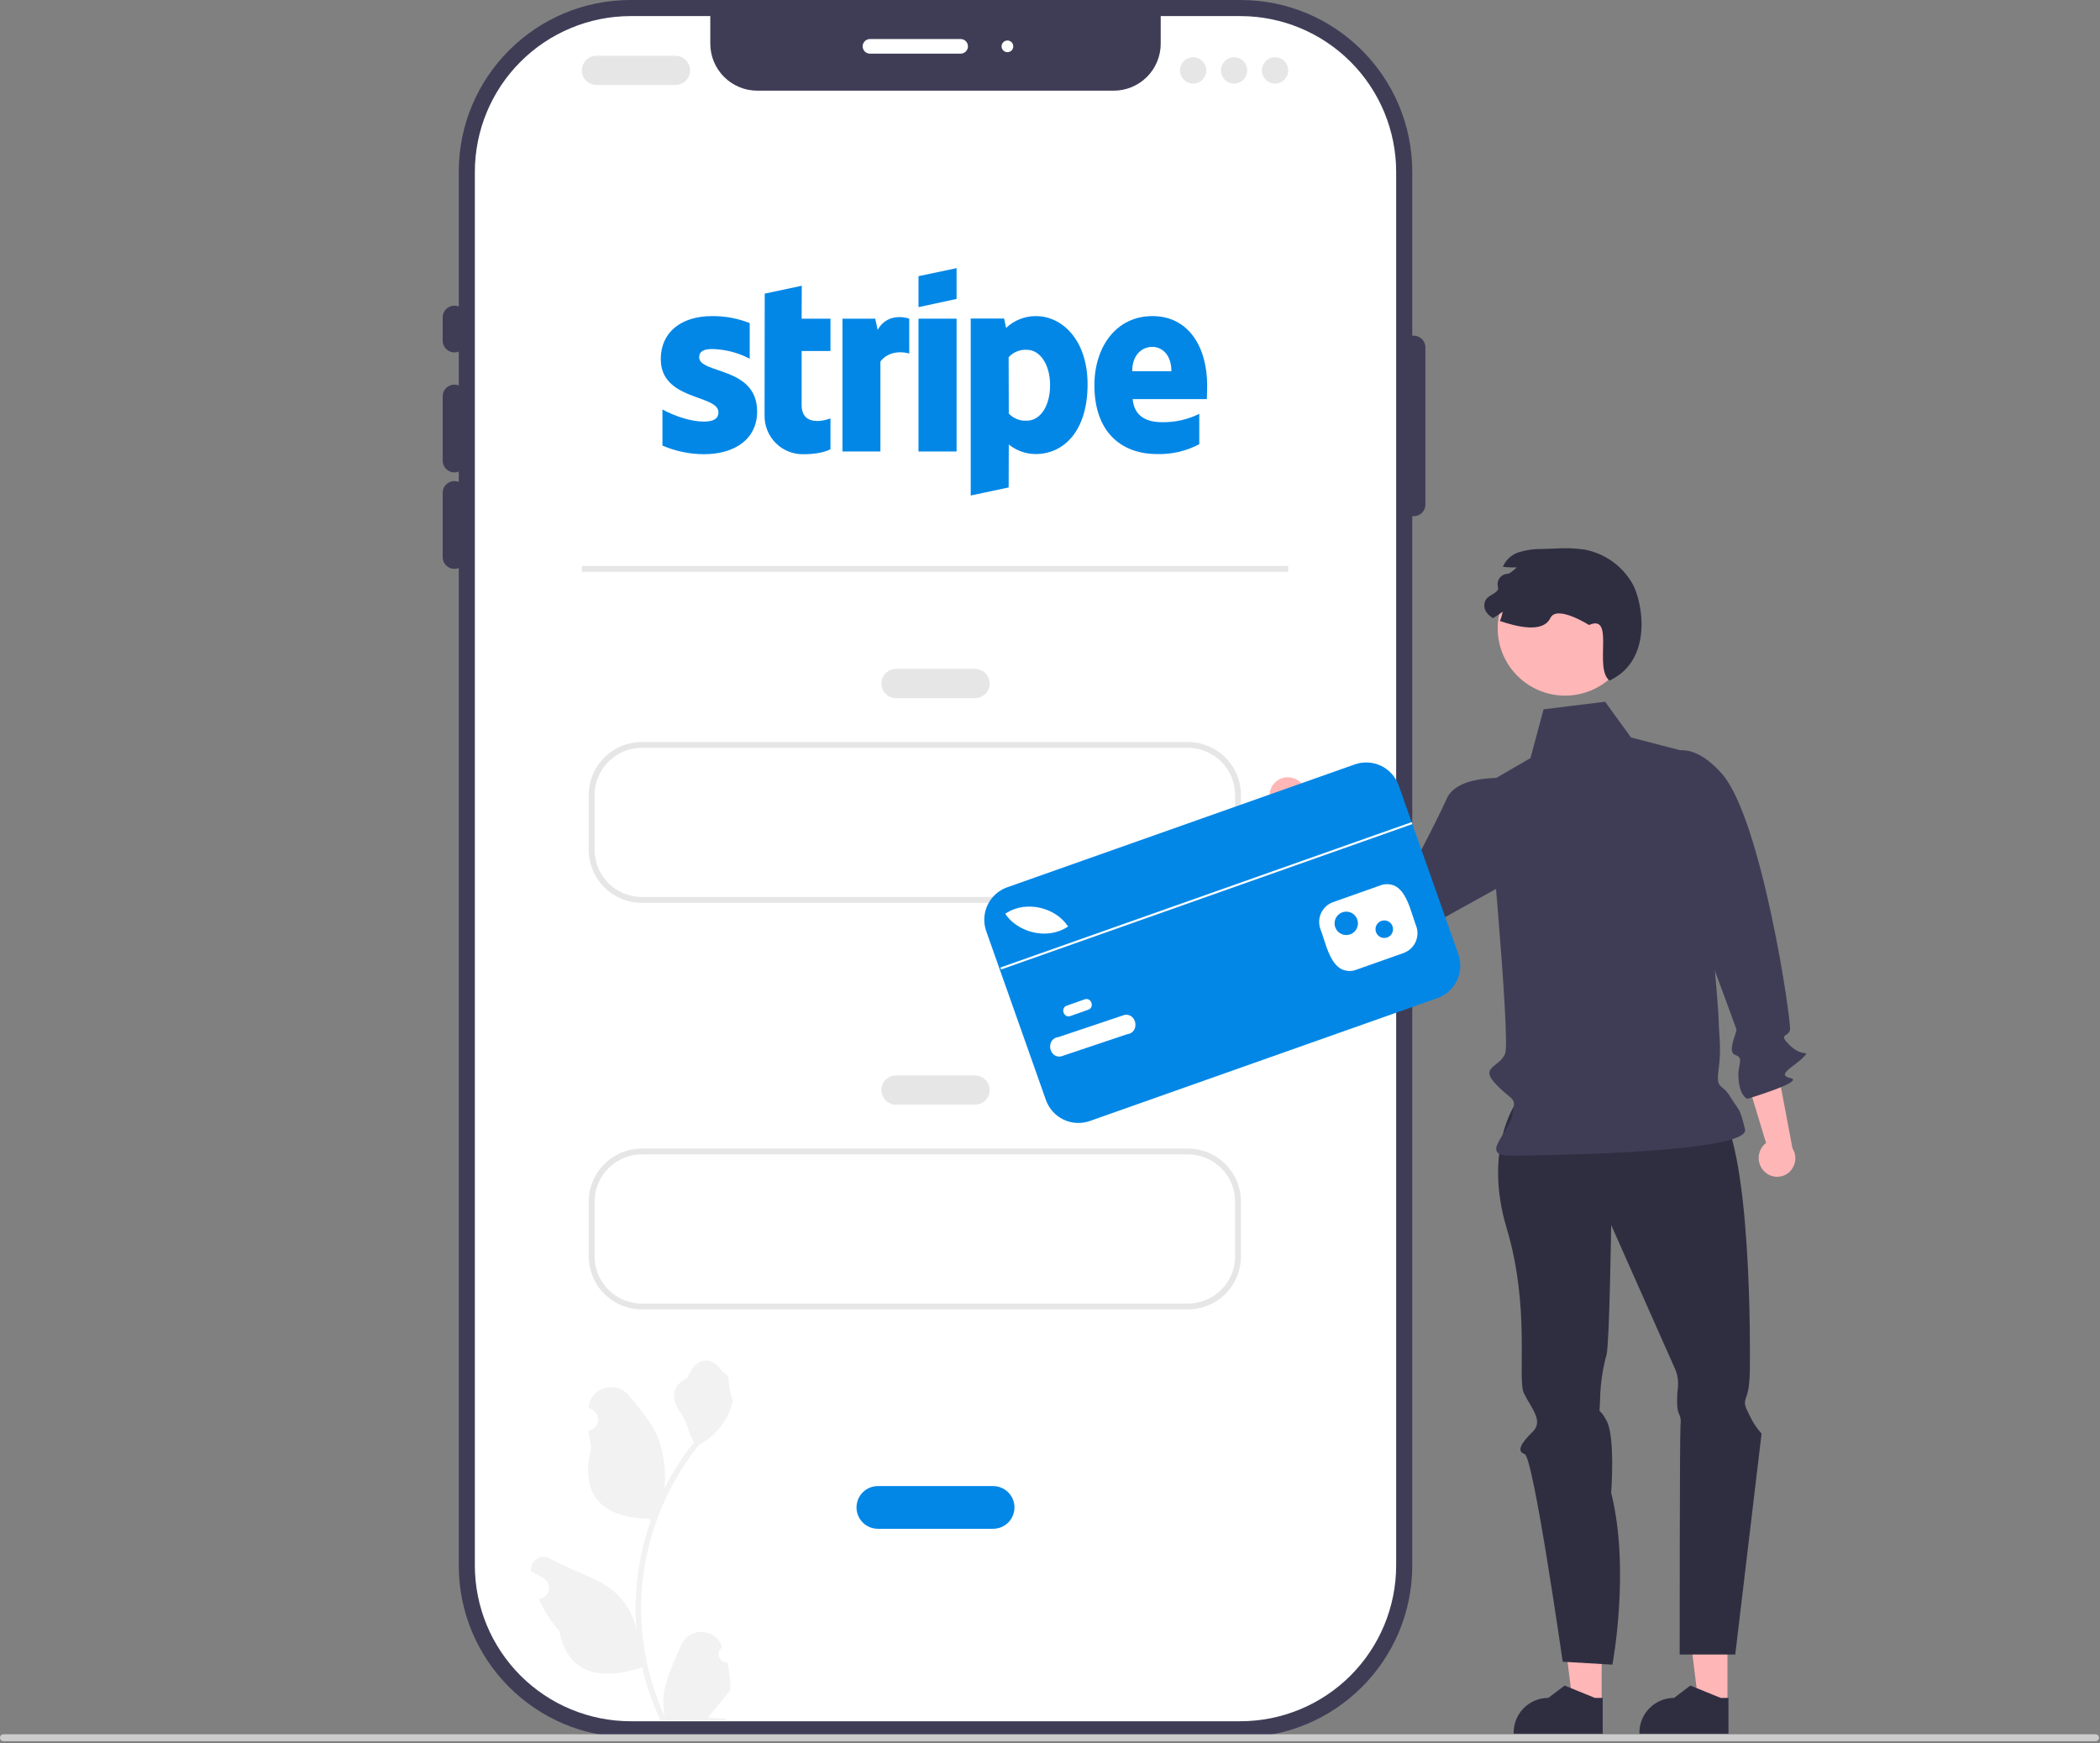 <svg width="718" height="596" viewBox="0 0 718 596" fill="none" xmlns="http://www.w3.org/2000/svg">
<rect x="0" y="0" width="718" height="596" fill="#808080" stroke="none"/>
<g clip-path="url(#clip0_5_664)">
<path d="M424.126 0H215.583C183.148 0 156.855 26.294 156.855 58.728V535.272C156.855 567.706 183.148 594 215.583 594H424.126C456.561 594 482.855 567.706 482.855 535.272V58.728C482.855 26.294 456.561 0 424.126 0Z" fill="#3F3D56"/>
<path d="M477.355 58.732V535.272C477.339 549.385 471.725 562.915 461.746 572.894C451.767 582.873 438.238 588.486 424.125 588.502H215.585C201.473 588.486 187.943 582.873 177.964 572.894C167.985 562.915 162.372 549.385 162.355 535.272V58.732C162.372 44.62 167.985 31.09 177.964 21.111C187.943 11.132 201.473 5.519 215.585 5.502H242.855V14.922C242.855 19.187 244.55 23.277 247.565 26.292C250.581 29.308 254.671 31.002 258.935 31.002H380.775C385.04 31.002 389.13 29.308 392.145 26.292C395.161 23.277 396.855 19.187 396.855 14.922V5.502H424.125C438.238 5.519 451.767 11.132 461.746 21.111C471.725 31.09 477.339 44.62 477.355 58.732Z" fill="white"/>
<path d="M155.355 120.5C154.294 120.499 153.278 120.077 152.528 119.327C151.778 118.577 151.356 117.56 151.355 116.5V108.5C151.355 107.439 151.776 106.422 152.526 105.672C153.276 104.921 154.294 104.5 155.355 104.5C156.416 104.5 157.433 104.921 158.183 105.672C158.933 106.422 159.355 107.439 159.355 108.5V116.5C159.354 117.56 158.932 118.577 158.182 119.327C157.432 120.077 156.415 120.499 155.355 120.5Z" fill="#3F3D56"/>
<path d="M155.355 161.521C154.294 161.52 153.278 161.098 152.528 160.349C151.778 159.599 151.356 158.582 151.355 157.521V135.5C151.355 134.439 151.776 133.422 152.526 132.672C153.276 131.921 154.294 131.5 155.355 131.5C156.416 131.5 157.433 131.921 158.183 132.672C158.933 133.422 159.355 134.439 159.355 135.5V157.521C159.354 158.582 158.932 159.599 158.182 160.349C157.432 161.098 156.415 161.52 155.355 161.521Z" fill="#3F3D56"/>
<path d="M155.355 194.5C154.294 194.499 153.278 194.077 152.528 193.327C151.778 192.577 151.356 191.56 151.355 190.5V168.479C151.355 167.418 151.776 166.4 152.526 165.65C153.276 164.9 154.294 164.479 155.355 164.479C156.416 164.479 157.433 164.9 158.183 165.65C158.933 166.4 159.355 167.418 159.355 168.479V190.5C159.354 191.56 158.932 192.577 158.182 193.327C157.432 194.077 156.415 194.499 155.355 194.5Z" fill="#3F3D56"/>
<path d="M483.355 176.5C482.294 176.499 481.278 176.077 480.528 175.327C479.778 174.577 479.356 173.56 479.355 172.5V118.767C479.355 117.706 479.776 116.688 480.526 115.938C481.276 115.188 482.294 114.767 483.355 114.767C484.416 114.767 485.433 115.188 486.183 115.938C486.933 116.688 487.355 117.706 487.355 118.767V172.5C487.354 173.56 486.932 174.577 486.182 175.327C485.432 176.077 484.415 176.499 483.355 176.5Z" fill="#3F3D56"/>
<path d="M328.447 18.346H297.447C296.784 18.346 296.148 18.082 295.68 17.614C295.211 17.145 294.947 16.509 294.947 15.846C294.947 15.183 295.211 14.547 295.68 14.078C296.148 13.609 296.784 13.346 297.447 13.346H328.447C329.11 13.346 329.746 13.609 330.215 14.078C330.684 14.547 330.947 15.183 330.947 15.846C330.947 16.509 330.684 17.145 330.215 17.614C329.746 18.082 329.11 18.346 328.447 18.346Z" fill="white"/>
<path d="M344.447 17.846C345.552 17.846 346.447 16.95 346.447 15.846C346.447 14.741 345.552 13.846 344.447 13.846C343.343 13.846 342.447 14.741 342.447 15.846C342.447 16.95 343.343 17.846 344.447 17.846Z" fill="white"/>
<path d="M230.941 29.073H203.941C202.615 29.073 201.343 28.546 200.405 27.608C199.467 26.671 198.941 25.399 198.941 24.073C198.941 22.747 199.467 21.475 200.405 20.538C201.343 19.6 202.615 19.073 203.941 19.073H230.941C232.267 19.073 233.539 19.6 234.476 20.538C235.414 21.475 235.941 22.747 235.941 24.073C235.941 25.399 235.414 26.671 234.476 27.608C233.539 28.546 232.267 29.073 230.941 29.073Z" fill="#E6E6E6"/>
<path d="M333.355 238.695H306.355C305.029 238.695 303.757 238.168 302.82 237.231C301.882 236.293 301.355 235.021 301.355 233.695C301.355 232.369 301.882 231.097 302.82 230.16C303.757 229.222 305.029 228.695 306.355 228.695H333.355C334.681 228.695 335.953 229.222 336.891 230.16C337.828 231.097 338.355 232.369 338.355 233.695C338.355 235.021 337.828 236.293 336.891 237.231C335.953 238.168 334.681 238.695 333.355 238.695Z" fill="#E6E6E6"/>
<path d="M407.941 28.573C410.426 28.573 412.441 26.558 412.441 24.073C412.441 21.588 410.426 19.573 407.941 19.573C405.455 19.573 403.441 21.588 403.441 24.073C403.441 26.558 405.455 28.573 407.941 28.573Z" fill="#E6E6E6"/>
<path d="M421.941 28.573C424.426 28.573 426.441 26.558 426.441 24.073C426.441 21.588 424.426 19.573 421.941 19.573C419.455 19.573 417.441 21.588 417.441 24.073C417.441 26.558 419.455 28.573 421.941 28.573Z" fill="#E6E6E6"/>
<path d="M435.941 28.573C438.426 28.573 440.441 26.558 440.441 24.073C440.441 21.588 438.426 19.573 435.941 19.573C433.455 19.573 431.441 21.588 431.441 24.073C431.441 26.558 433.455 28.573 435.941 28.573Z" fill="#E6E6E6"/>
<path d="M406.158 308.695H219.425C214.617 308.69 210.008 306.777 206.609 303.378C203.209 299.978 201.297 295.369 201.291 290.561V271.829C201.297 267.021 203.209 262.412 206.609 259.012C210.008 255.613 214.617 253.7 219.425 253.695H406.158C410.965 253.7 415.575 255.613 418.974 259.012C422.374 262.412 424.286 267.021 424.291 271.829V290.561C424.286 295.369 422.374 299.978 418.974 303.378C415.575 306.777 410.965 308.69 406.158 308.695ZM219.425 255.695C215.148 255.7 211.047 257.401 208.022 260.426C204.998 263.451 203.296 267.551 203.291 271.829V290.561C203.296 294.839 204.998 298.94 208.022 301.964C211.047 304.989 215.148 306.69 219.425 306.695H406.158C410.435 306.69 414.536 304.989 417.561 301.964C420.585 298.94 422.287 294.839 422.291 290.561V271.829C422.287 267.551 420.585 263.451 417.561 260.426C414.536 257.401 410.435 255.7 406.158 255.695H219.425Z" fill="#E6E6E6"/>
<path d="M333.355 377.695H306.355C305.029 377.695 303.757 377.168 302.82 376.231C301.882 375.293 301.355 374.021 301.355 372.695C301.355 371.369 301.882 370.097 302.82 369.16C303.757 368.222 305.029 367.695 306.355 367.695H333.355C334.681 367.695 335.953 368.222 336.891 369.16C337.828 370.097 338.355 371.369 338.355 372.695C338.355 374.021 337.828 375.293 336.891 376.231C335.953 377.168 334.681 377.695 333.355 377.695Z" fill="#E6E6E6"/>
<path d="M339.558 522.695H300.153C299.194 522.696 298.244 522.508 297.357 522.142C296.471 521.776 295.666 521.239 294.987 520.561C294.309 519.883 293.77 519.078 293.403 518.192C293.036 517.306 292.847 516.357 292.847 515.398C292.847 514.439 293.036 513.489 293.403 512.603C293.77 511.717 294.309 510.913 294.987 510.235C295.666 509.557 296.471 509.02 297.357 508.654C298.244 508.287 299.194 508.099 300.153 508.1H339.558C341.493 508.1 343.349 508.869 344.718 510.238C346.086 511.606 346.855 513.462 346.855 515.398C346.855 517.333 346.086 519.189 344.718 520.558C343.349 521.926 341.493 522.695 339.558 522.695Z" fill="#0287E7"/>
<path d="M406.158 447.695H219.425C214.617 447.69 210.008 445.777 206.609 442.378C203.209 438.978 201.297 434.369 201.291 429.561V410.829C201.297 406.021 203.209 401.412 206.609 398.012C210.008 394.613 214.617 392.7 219.425 392.695H406.158C410.965 392.7 415.575 394.613 418.974 398.012C422.374 401.412 424.286 406.021 424.291 410.829V429.561C424.286 434.369 422.374 438.978 418.974 442.378C415.575 445.777 410.965 447.69 406.158 447.695ZM219.425 394.695C215.148 394.7 211.047 396.401 208.022 399.426C204.998 402.451 203.296 406.551 203.291 410.829V429.561C203.296 433.839 204.998 437.94 208.022 440.964C211.047 443.989 215.148 445.69 219.425 445.695H406.158C410.435 445.69 414.536 443.989 417.561 440.964C420.585 437.94 422.287 433.839 422.291 429.561V410.829C422.287 406.551 420.585 402.451 417.561 399.426C414.536 396.401 410.435 394.7 406.158 394.695H219.425Z" fill="#E6E6E6"/>
<path d="M440.44 193.5H198.94V195.5H440.44V193.5Z" fill="#E6E6E6"/>
<path d="M434.16 272.865C434.395 274.537 435.273 276.051 436.607 277.085C437.941 278.119 439.625 278.592 441.303 278.403C441.643 278.359 441.979 278.288 442.308 278.188L455.743 296.37L467.367 292.799L446.27 269.882C445.753 268.552 444.81 267.43 443.589 266.692C442.367 265.954 440.936 265.641 439.518 265.802C438.712 265.901 437.933 266.159 437.227 266.559C436.52 266.959 435.899 267.495 435.399 268.135C434.9 268.775 434.531 269.508 434.314 270.29C434.098 271.073 434.037 271.891 434.137 272.697C434.144 272.753 434.152 272.809 434.16 272.865Z" fill="#FFB6B6"/>
<path d="M603.221 400.518C602.021 399.331 601.332 397.722 601.3 396.034C601.267 394.347 601.895 392.713 603.049 391.481C603.287 391.234 603.546 391.008 603.822 390.803L597.27 369.166L607.08 361.979L612.85 392.59C613.607 393.799 613.944 395.225 613.805 396.646C613.667 398.066 613.063 399.401 612.086 400.442C611.525 401.029 610.854 401.499 610.11 401.827C609.367 402.154 608.567 402.332 607.755 402.35C606.943 402.368 606.135 402.226 605.378 401.932C604.621 401.638 603.929 401.198 603.343 400.637C603.302 400.598 603.261 400.558 603.221 400.518Z" fill="#FFB6B6"/>
<path d="M547.623 582.429L537.722 582.428L533.012 544.238L547.625 544.239L547.623 582.429Z" fill="#FFB6B6"/>
<path d="M547.971 592.758L517.524 592.757V592.372C517.525 589.229 518.773 586.215 520.996 583.992C523.218 581.77 526.232 580.521 529.375 580.521H529.376L534.937 576.302L545.314 580.522L547.972 580.522L547.971 592.758Z" fill="#2F2E41"/>
<path d="M590.623 582.429L580.722 582.428L576.012 544.238L590.625 544.239L590.623 582.429Z" fill="#FFB6B6"/>
<path d="M590.971 592.758L560.524 592.757V592.372C560.525 589.229 561.773 586.215 563.996 583.992C566.218 581.77 569.232 580.521 572.375 580.521H572.376L577.937 576.302L588.314 580.522L590.972 580.522L590.971 592.758Z" fill="#2F2E41"/>
<path d="M518.291 377.153C518.291 377.153 507.021 392.864 515.156 420.009C523.291 447.153 518.724 471.421 521.008 476.287C523.291 481.153 527.888 485.774 524.09 489.464C520.291 493.153 518.291 496.153 521.291 497.153C524.291 498.153 534.291 568.153 534.291 568.153L551.291 569.153C551.291 569.153 557.45 536.636 550.871 510.394C550.871 510.394 552.315 491.344 549.303 485.749C546.291 480.153 546.882 485.2 547.087 478.176C547.2 473.097 547.94 468.051 549.291 463.153C550.291 459.153 550.871 418.838 550.871 418.838L572.971 468.636C573.635 470.479 573.884 472.446 573.701 474.397C573.291 477.153 573.288 481.271 573.79 482.712C574.291 484.153 574.85 484.456 574.571 487.304C574.291 490.153 574.291 565.695 574.291 565.695H593.291L602.291 490.153C600.672 488.359 599.325 486.337 598.291 484.153C596.291 480.153 596.214 479.932 597.252 477.043C598.291 474.153 598.291 468.523 598.291 466.838C598.291 465.153 599.33 388.656 586.311 377.404C573.291 366.153 518.291 377.153 518.291 377.153Z" fill="#2F2E41"/>
<path d="M576.638 257.067L557.657 252.149L548.797 239.929L527.756 242.516L523.277 259.184L508.297 267.879C508.297 267.879 516.577 355.45 514.607 360.259C512.638 365.067 505.577 364.67 511.607 370.869C517.638 377.067 518.437 374.571 517.037 381.319C515.638 388.067 505.437 395.209 517.037 395.138C528.638 395.067 598.638 394.067 596.638 386.067C594.638 378.067 594.669 380.099 591.654 375.083C588.638 370.067 586.608 372.87 587.623 365.469C588.638 358.067 587.638 353.067 587.638 349.067C587.638 345.067 584.287 308.719 584.287 308.719L576.638 257.067Z" fill="#3F3D56"/>
<path d="M517.417 266.199C517.417 266.199 498.638 264.067 494.638 273.067C490.638 282.067 480.557 300.808 480.557 300.808C480.557 300.808 472.698 292.586 471.937 288.859C471.291 285.695 470.937 290.98 465.657 285.259C463.291 282.695 465.291 282.695 462.291 281.695L456.291 279.695L446.291 288.695C446.291 288.695 446.096 299.569 451.291 299.695C456.487 299.821 449.291 297.695 456.291 304.695C459.906 308.309 456.591 307.711 462.614 311.389C468.638 315.067 467.958 315.052 469.798 317.06C471.638 319.067 481.512 320.529 481.512 320.529L525.732 296.059L517.417 266.199Z" fill="#3F3D56"/>
<path d="M566.769 260.851C566.769 260.851 574.822 249.052 588.586 264.381C602.349 279.709 612.641 349.685 611.995 352.197C611.349 354.709 607.72 353.268 612.035 357.489C616.349 361.709 619.349 358.709 616.349 361.709C613.349 364.709 607.088 367.532 612.219 368.621C617.349 369.709 597.391 375.7 597.391 375.7C597.391 375.7 594.483 374.638 594.36 367.631C594.291 363.695 596.291 361.695 593.291 360.695C590.291 359.695 593.98 353.017 593.665 351.863C593.349 350.709 574.349 299.709 574.349 299.709L566.769 260.851Z" fill="#3F3D56"/>
<path d="M535.118 237.837C547.851 237.837 558.174 227.515 558.174 214.782C558.174 202.048 547.851 191.726 535.118 191.726C522.385 191.726 512.062 202.048 512.062 214.782C512.062 227.515 522.385 237.837 535.118 237.837Z" fill="#FFB6B6"/>
<path d="M550.291 232.695C544.841 228.435 552.291 209.695 543.291 213.695C543.291 213.695 532.291 206.695 530.081 211.295C527.522 216.621 518.421 214.205 512.831 212.325C513.271 211.304 513.583 210.232 513.761 209.135C512.729 209.948 511.636 210.68 510.491 211.325C509.724 210.915 509.044 210.358 508.491 209.685C507.946 209.061 507.605 208.284 507.514 207.46C507.423 206.636 507.586 205.804 507.981 205.075C508.911 203.645 510.831 203.205 511.961 201.935C512.092 201.756 512.177 201.549 512.21 201.33C512.243 201.111 512.222 200.888 512.149 200.679C512.014 200.168 511.994 199.633 512.09 199.114C512.185 198.594 512.394 198.102 512.701 197.672C513.009 197.242 513.407 196.886 513.868 196.627C514.329 196.369 514.842 196.216 515.369 196.178C515.581 196.185 515.791 196.139 515.981 196.045C516.93 195.464 517.806 194.773 518.591 193.985C517.277 194.048 515.96 194.012 514.651 193.875C514.381 193.845 514.111 193.815 513.841 193.775C514.341 192.602 515.089 191.55 516.033 190.692C516.977 189.834 518.096 189.191 519.311 188.805C521.878 188.029 524.55 187.655 527.231 187.695C528.781 187.645 530.331 187.595 531.871 187.545C535.138 187.313 538.419 187.427 541.661 187.885C545.125 188.517 548.406 189.906 551.27 191.952C554.134 193.999 556.512 196.653 558.231 199.725C561.621 205.875 565.291 225.695 550.291 232.695Z" fill="#2F2E41"/>
<path d="M491.458 341.259L372.608 383.28C369.67 384.315 366.44 384.142 363.629 382.799C360.818 381.457 358.654 379.054 357.612 376.118L337.195 318.371C336.16 315.433 336.333 312.204 337.675 309.392C339.018 306.581 341.421 304.417 344.357 303.375L463.207 261.355C466.145 260.319 469.375 260.492 472.186 261.835C474.997 263.177 477.161 265.58 478.203 268.517L498.62 326.263C499.655 329.201 499.482 332.43 498.14 335.242C496.797 338.053 494.394 340.217 491.458 341.259Z" fill="#0287E7"/>
<path d="M365.191 316.782C357.313 321.966 347.217 318.065 343.686 312.383L344.249 312.063C350.955 307.882 360.915 310.211 365.191 316.782Z" fill="white"/>
<path d="M463.913 331.49C463.093 331.831 462.211 331.998 461.323 331.982C460.435 331.966 459.56 331.767 458.752 331.397C455.37 329.716 453.783 324.733 452.508 320.729C452.137 319.565 451.786 318.464 451.43 317.565L451.424 317.551C450.804 315.768 450.912 313.811 451.725 312.106C452.539 310.401 453.992 309.086 455.77 308.447L471.756 302.795C472.575 302.455 473.456 302.287 474.343 302.303C475.23 302.319 476.105 302.518 476.911 302.887C480.293 304.566 481.881 309.547 483.157 313.549C483.53 314.716 483.881 315.819 484.239 316.72C484.864 318.505 484.757 320.465 483.944 322.173C483.131 323.881 481.676 325.198 479.896 325.839L463.913 331.49Z" fill="white"/>
<path d="M365.954 347.392C365.669 347.505 365.358 347.538 365.056 347.488C364.753 347.438 364.47 347.306 364.237 347.107C363.964 346.868 363.757 346.563 363.636 346.221C363.515 345.88 363.484 345.512 363.546 345.155C363.604 344.847 363.746 344.562 363.956 344.33C364.166 344.098 364.436 343.929 364.736 343.841L370.82 341.69C371.109 341.571 371.425 341.533 371.734 341.582C372.043 341.63 372.332 341.763 372.57 341.966C372.843 342.204 373.05 342.509 373.171 342.851C373.292 343.193 373.322 343.56 373.26 343.918C373.201 344.224 373.059 344.509 372.849 344.741C372.639 344.972 372.37 345.141 372.07 345.229L365.986 347.381L365.954 347.392Z" fill="white"/>
<path d="M362.722 361.197C362.188 361.297 361.637 361.248 361.128 361.058C360.619 360.868 360.172 360.543 359.833 360.118C359.44 359.61 359.183 359.009 359.089 358.373C358.995 357.737 359.066 357.088 359.296 356.487C359.501 355.972 359.844 355.524 360.288 355.192C360.732 354.86 361.26 354.658 361.812 354.607L384.474 347.002C385.017 346.892 385.58 346.934 386.101 347.124C386.621 347.313 387.079 347.643 387.424 348.076C387.818 348.584 388.074 349.185 388.168 349.821C388.262 350.457 388.19 351.106 387.961 351.706C387.754 352.22 387.41 352.666 386.966 352.998C386.522 353.329 385.996 353.531 385.445 353.583L362.782 361.188L362.722 361.197Z" fill="white"/>
<path d="M482.649 281.087L342.043 330.799L342.281 331.471L482.886 281.758L482.649 281.087Z" fill="white"/>
<path d="M460.291 319.695C462.501 319.695 464.291 317.904 464.291 315.695C464.291 313.486 462.501 311.695 460.291 311.695C458.082 311.695 456.291 313.486 456.291 315.695C456.291 317.904 458.082 319.695 460.291 319.695Z" fill="#0287E7"/>
<path d="M473.291 320.695C474.948 320.695 476.291 319.352 476.291 317.695C476.291 316.038 474.948 314.695 473.291 314.695C471.635 314.695 470.291 316.038 470.291 317.695C470.291 319.352 471.635 320.695 473.291 320.695Z" fill="#0287E7"/>
<path fill-rule="evenodd" clip-rule="evenodd" d="M258.871 140.665C258.871 149.955 251.451 155.295 240.651 155.295C235.781 155.279 230.963 154.276 226.491 152.345V139.995C230.851 142.375 236.351 144.145 240.651 144.145C243.561 144.145 245.641 143.365 245.641 140.975C245.641 134.805 225.921 137.085 225.921 122.765C225.921 113.575 232.921 108.075 243.461 108.075C247.865 108.033 252.236 108.845 256.331 110.465V122.655C252.357 120.565 247.951 119.428 243.461 119.335C240.711 119.335 239.051 120.115 239.051 122.135C239.051 127.955 258.821 125.205 258.871 140.665Z" fill="#0287E7"/>
<path fill-rule="evenodd" clip-rule="evenodd" d="M274.081 108.955H283.941V120.015H274.081V138.435C274.081 146.115 282.281 143.725 283.941 143.055V153.585C282.221 154.525 279.111 155.295 274.851 155.295C273.081 155.351 271.317 155.045 269.669 154.396C268.02 153.747 266.521 152.769 265.263 151.522C264.005 150.274 263.015 148.783 262.353 147.14C261.691 145.497 261.37 143.736 261.411 141.965L261.461 100.395L274.131 97.695L274.081 108.955Z" fill="#0287E7"/>
<path fill-rule="evenodd" clip-rule="evenodd" d="M310.872 108.955V120.895C309.261 120.325 304.072 119.595 301.011 123.595V154.365H288.041V108.955H299.251L300.081 112.795C303.141 107.195 309.211 108.335 310.872 108.955Z" fill="#0287E7"/>
<path fill-rule="evenodd" clip-rule="evenodd" d="M314.041 94.425L327.061 91.675V102.205L314.041 105.015V94.425Z" fill="#0287E7"/>
<path d="M327.061 108.955H314.041V154.365H327.061V108.955Z" fill="#0287E7"/>
<path fill-rule="evenodd" clip-rule="evenodd" d="M354.151 108.075C350.366 108.063 346.722 109.514 343.981 112.125L343.311 108.905H331.891V169.415L344.862 166.665L344.911 151.975C347.51 154.085 350.754 155.239 354.102 155.245C363.391 155.245 371.852 147.775 371.852 131.325C371.801 116.275 363.231 108.075 354.151 108.075ZM351.041 143.835C349.903 143.902 348.764 143.719 347.705 143.297C346.646 142.875 345.692 142.226 344.911 141.395L344.862 122.135C345.637 121.277 346.594 120.604 347.664 120.165C348.733 119.725 349.887 119.53 351.041 119.595C355.761 119.595 359.031 124.885 359.031 131.685C359.031 138.645 355.811 143.835 351.041 143.835L351.041 143.835Z" fill="#0287E7"/>
<path fill-rule="evenodd" clip-rule="evenodd" d="M412.741 131.845C412.741 118.555 406.311 108.075 394.011 108.075C381.661 108.075 374.181 118.555 374.181 131.735C374.181 147.355 383.011 155.245 395.671 155.245C400.672 155.383 405.623 154.222 410.041 151.875V141.495C406.093 143.447 401.735 144.424 397.331 144.345C392.301 144.345 387.831 142.585 387.261 136.465H412.641C412.641 135.785 412.741 133.085 412.741 131.845ZM387.112 126.915C387.112 121.045 390.691 118.605 393.961 118.605C397.122 118.605 400.501 121.045 400.501 126.915H387.112Z" fill="#0287E7"/>
<path d="M1.67111e-05 594.139C-0 594.296 0.03 594.451 0.09 594.595C0.149 594.74 0.237 594.871 0.348 594.982C0.458 595.092 0.59 595.18 0.734 595.24C0.879 595.299 1.034 595.33 1.19 595.329H716.48C716.796 595.329 717.098 595.204 717.322 594.981C717.545 594.757 717.67 594.455 717.67 594.139C717.67 593.824 717.545 593.521 717.322 593.298C717.098 593.075 716.796 592.949 716.48 592.949H1.19C1.034 592.949 0.879 592.979 0.734 593.039C0.59 593.099 0.458 593.186 0.348 593.297C0.237 593.407 0.149 593.539 0.09 593.683C0.03 593.828 -0 593.983 1.67111e-05 594.139Z" fill="#CCCCCC"/>
<path d="M248.654 568.353C248.079 568.379 247.51 568.228 247.024 567.92C246.537 567.613 246.157 567.163 245.935 566.631C245.713 566.1 245.66 565.514 245.782 564.951C245.905 564.389 246.197 563.878 246.62 563.487L246.812 562.722C246.787 562.661 246.761 562.6 246.736 562.539C246.156 561.17 245.186 560.004 243.946 559.185C242.705 558.367 241.251 557.933 239.765 557.939C238.279 557.944 236.828 558.389 235.594 559.216C234.36 560.044 233.398 561.218 232.829 562.59C230.554 568.068 227.659 573.556 226.946 579.348C226.632 581.908 226.764 584.504 227.337 587.019C221.995 575.365 219.221 562.699 219.203 549.88C219.202 546.663 219.381 543.449 219.738 540.252C220.034 537.631 220.444 535.029 220.969 532.445C223.832 518.427 229.98 505.288 238.907 494.108C243.228 491.75 246.722 488.125 248.919 483.72C249.715 482.137 250.277 480.447 250.589 478.702C250.101 478.766 248.751 471.343 249.119 470.888C248.439 469.857 247.224 469.345 246.482 468.339C242.792 463.337 237.709 464.21 235.056 471.008C229.387 473.869 229.332 478.614 232.81 483.177C235.023 486.08 235.327 490.009 237.269 493.117C237.069 493.373 236.862 493.62 236.662 493.876C233.01 498.571 229.828 503.613 227.16 508.93C227.808 502.974 227.034 496.949 224.9 491.351C222.737 486.134 218.684 481.74 215.114 477.23C210.826 471.812 202.034 474.176 201.278 481.044C201.271 481.11 201.264 481.177 201.257 481.243C201.787 481.543 202.306 481.86 202.814 482.196C203.452 482.622 203.946 483.231 204.232 483.943C204.518 484.655 204.582 485.437 204.416 486.186C204.25 486.935 203.862 487.617 203.302 488.141C202.742 488.666 202.037 489.009 201.279 489.126L201.201 489.138C201.39 491.049 201.724 492.943 202.2 494.803C197.62 512.513 207.507 518.963 221.624 519.253C221.936 519.413 222.239 519.573 222.551 519.725C219.87 527.321 218.189 535.234 217.549 543.264C217.187 548.001 217.208 552.76 217.613 557.495L217.589 557.327C216.566 552.063 213.758 547.313 209.639 543.879C203.52 538.853 194.877 537.002 188.276 532.963C187.575 532.512 186.759 532.272 185.925 532.27C185.092 532.268 184.275 532.504 183.571 532.951C182.868 533.398 182.306 534.037 181.954 534.792C181.601 535.548 181.472 536.388 181.582 537.215C181.591 537.273 181.6 537.332 181.609 537.391C182.593 537.792 183.551 538.253 184.477 538.773C185.008 539.072 185.527 539.39 186.034 539.726C186.672 540.152 187.167 540.761 187.453 541.473C187.739 542.185 187.803 542.967 187.637 543.716C187.471 544.465 187.082 545.146 186.523 545.671C185.963 546.196 185.257 546.539 184.499 546.656L184.421 546.668C184.365 546.676 184.317 546.684 184.262 546.692C185.943 550.706 188.302 554.401 191.237 557.614C194.1 573.075 206.399 574.541 219.555 570.039H219.563C221.006 576.312 223.097 582.417 225.803 588.257H248.096C248.176 588.009 248.248 587.754 248.32 587.506C246.256 587.636 244.185 587.512 242.151 587.138C243.805 585.109 245.459 583.063 247.113 581.034C247.15 580.996 247.185 580.956 247.217 580.914C248.056 579.875 248.903 578.845 249.742 577.806L249.742 577.805C249.787 574.621 249.422 571.444 248.655 568.353L248.654 568.353Z" fill="#F2F2F2"/>
</g>
<defs>
<clipPath id="clip0_5_664">
<rect width="717.67" height="595.329" fill="white"/>
</clipPath>
</defs>
</svg>
